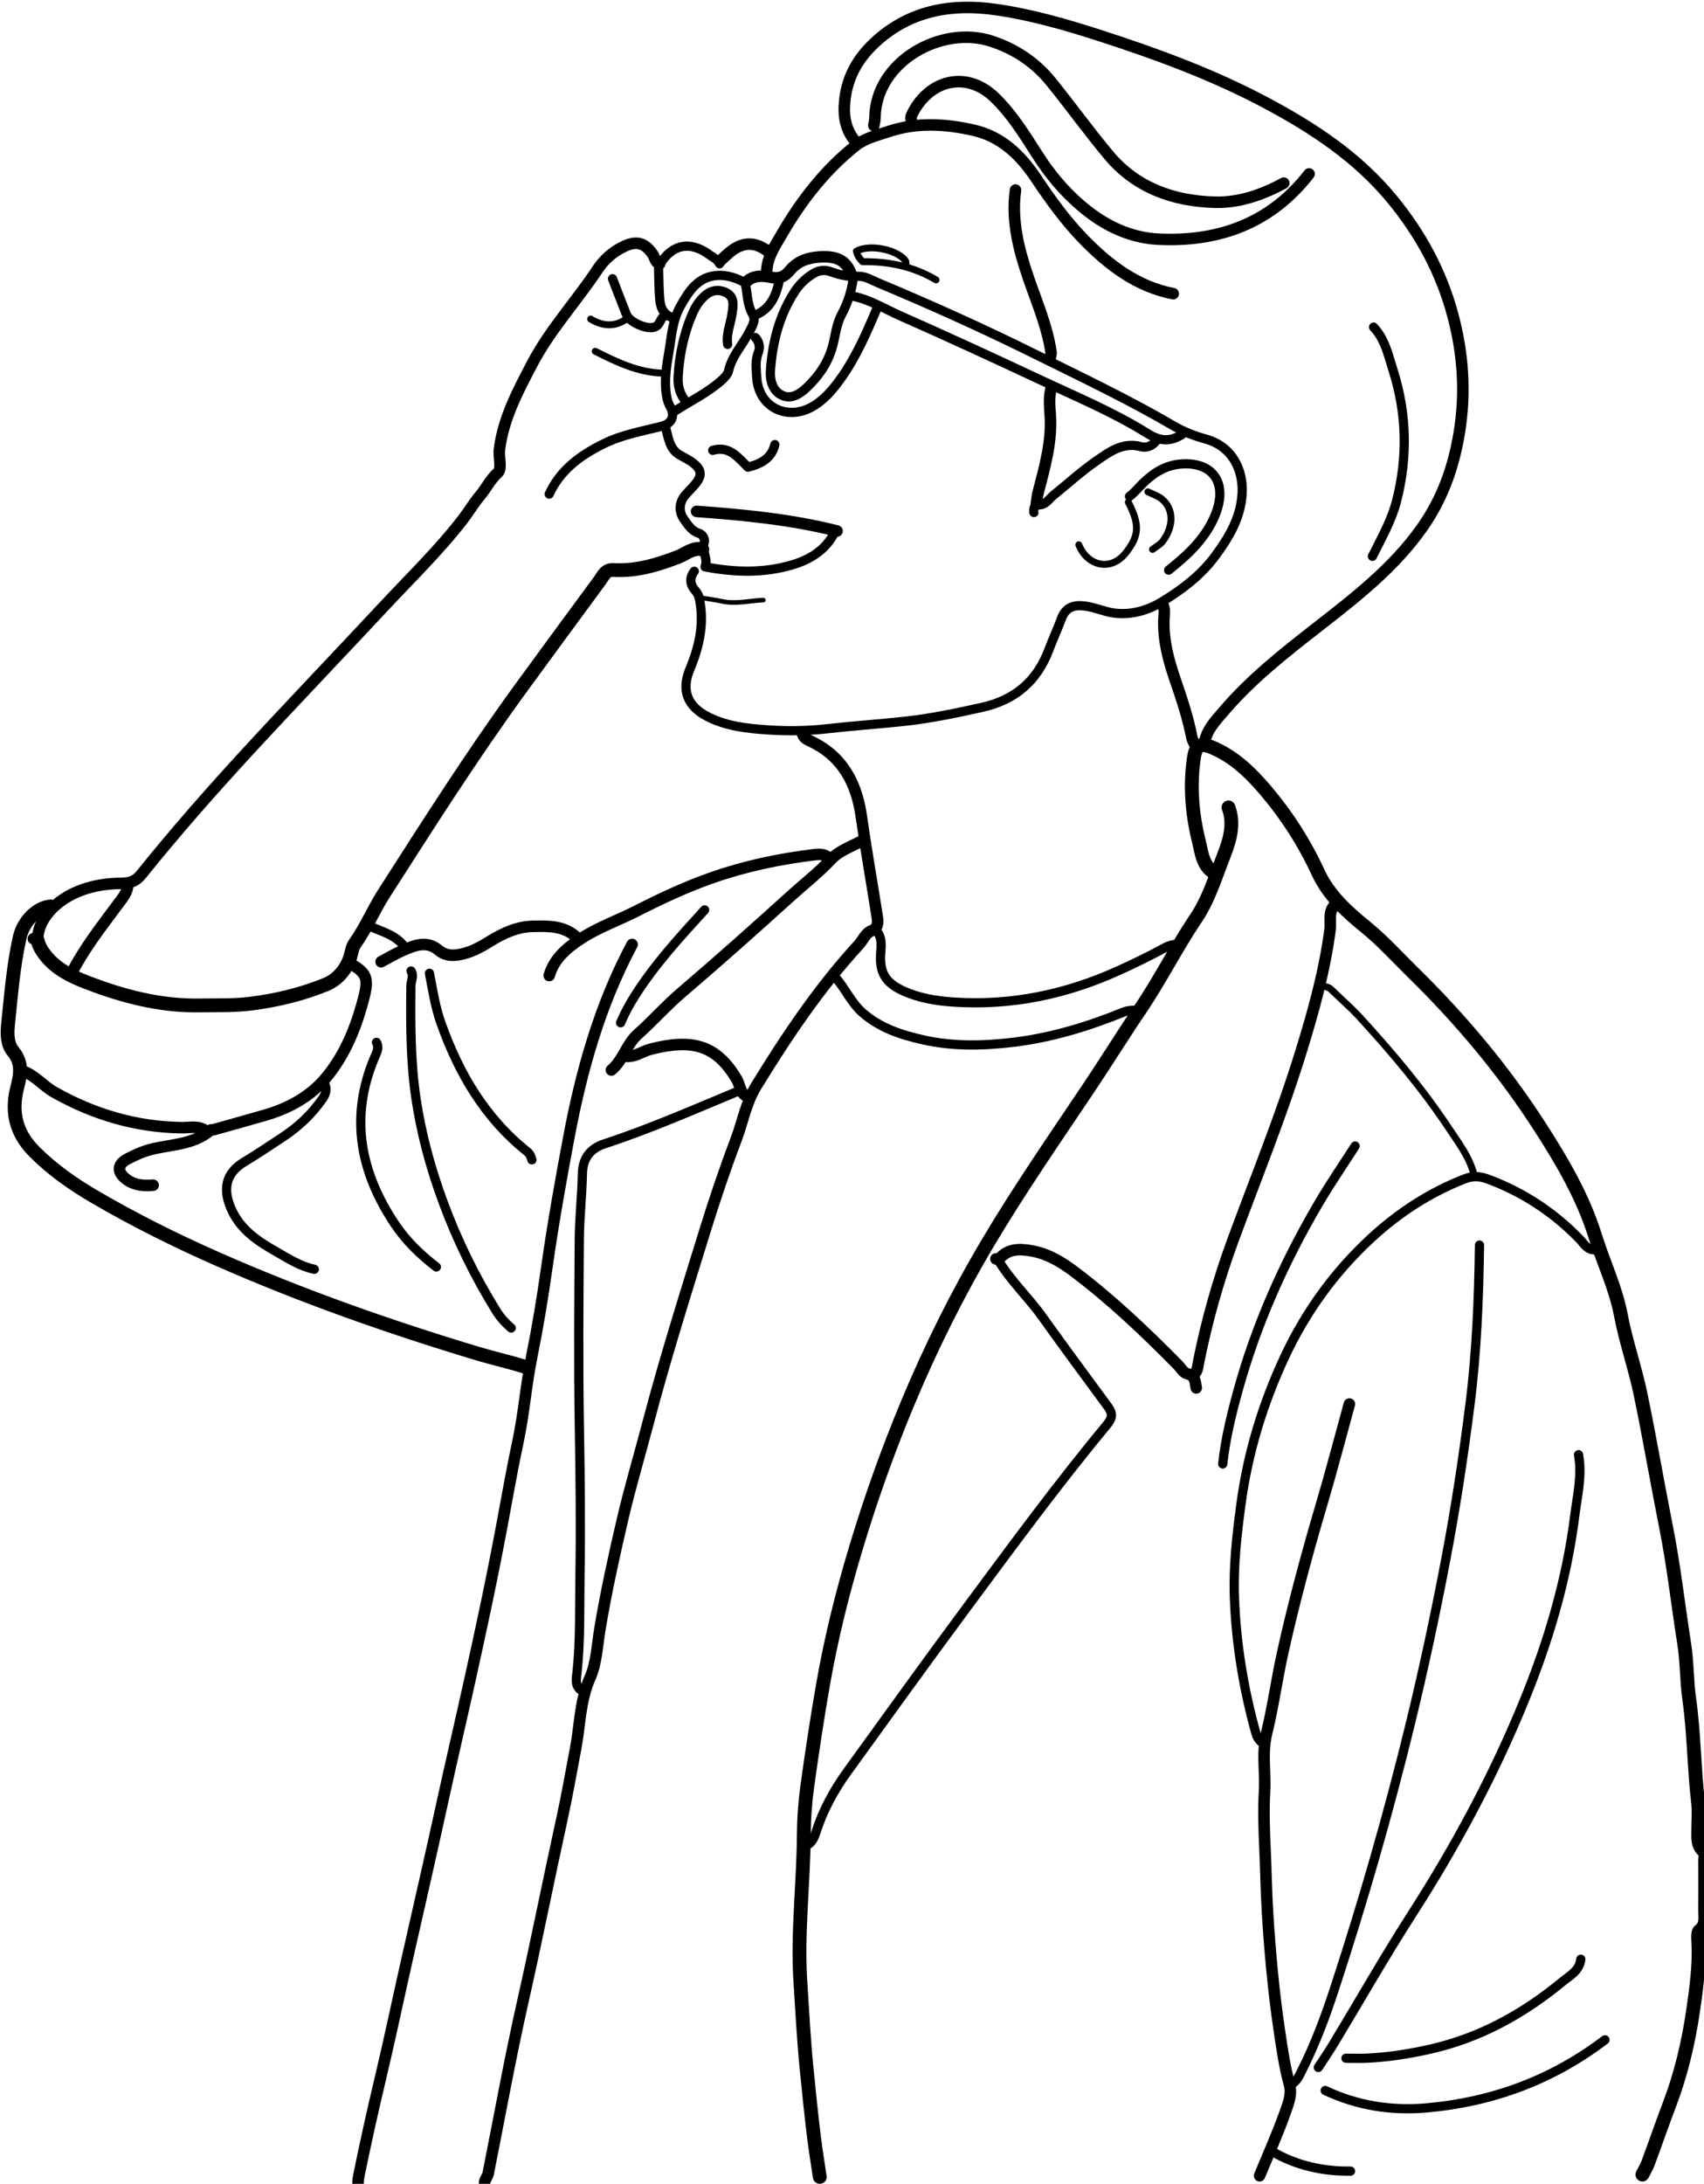 <svg version="1.1" id="Layer_1" xmlns="http://www.w3.org/2000/svg" xmlns:xlink="http://www.w3.org/1999/xlink" x="0px" y="0px"
	 width="100%" viewBox="0 0 740 948" enable-background="new 0 0 740 948" xml:space="preserve">
<path fill="none" opacity="1" stroke="currentColor" stroke-linecap="round" stroke-linejoin="round" stroke-width="5"
	d="
M523,323 
	C523.766,316.955 527.946,312.804 531.573,308.562 
	C543.398,294.731 557.618,283.554 571.922,272.4 
	C588.51,259.466 605.224,246.603 617.579,229.056 
	C626.349,216.602 631.208,203.019 633.693,188.032 
	C636.572,170.672 635.442,153.802 630.974,137.007 
	C625.969,118.194 616.928,101.496 604.542,86.466 
	C589.443,68.145 570.15,55.467 549.501,44.499 
	C526.665,32.37 502.505,23.482 477.983,15.552 
	C463.085,10.735 447.974,6.364 432.479,4.15 
	C413.684,1.464 395.9,4.296 380.991,17.49 
	C373.118,24.459 368.032,32.724 366.875,43.487 
	C366.116,50.558 367.147,56.695 372,62 
"/>
<path fill="none" opacity="1" stroke="currentColor" stroke-linecap="round" stroke-linejoin="round" stroke-width="5"
	d="
M348.5,318.5 
	C348.903,320.097 350.116,320.872 351.498,321.503 
	C365.646,327.967 371.971,339.652 374.062,354.491 
	C376.111,369.031 378.695,383.496 380.972,398.004 
	C381.347,400.393 381.44,402.819 378.509,404.021 
	C375.78,405.139 374.862,408.025 373.025,410.023 
	C355.786,428.774 341.691,449.794 328.407,471.443 
	C323.923,478.751 322.562,487.029 319.623,494.797 
	C314.674,507.877 310.189,521.154 306.065,534.52 
	C297.512,562.237 288.753,589.889 281.373,617.967 
	C277.69,631.981 273.534,645.875 270.251,660 
	C266.59,675.749 263.106,691.532 260.471,707.495 
	C259.311,714.524 259.035,722.032 256.223,728.377 
	C251.822,738.308 251.927,748.782 249.991,758.998 
	C248.031,769.339 246.215,779.714 243.958,789.991 
	C238.214,816.141 233.028,842.407 227.132,868.53 
	C221.52,893.392 216.99,918.498 212.022,943.504 
	C211.678,945.235 210.01,946.536 210.5,948.5 
"/>
<path fill="none" opacity="1" stroke="currentColor" stroke-linecap="round" stroke-linejoin="round" stroke-width="6"
	d="
M527.5,379 
	C522.248,376.013 521.877,370.245 520.684,365.454 
	C517.713,353.522 516.642,341.312 518.484,328.998 
	C519.312,323.471 521.258,322.291 526.496,324.509 
	C535.908,328.492 543.014,335.339 549.516,342.986 
	C558.735,353.827 566.412,365.74 572.335,378.576 
	C577.021,388.731 584.842,395.714 593.065,402.42 
	C600.609,408.57 607.073,415.761 613.974,422.527 
	C634.719,442.866 653.262,465.045 668.982,489.512 
	C678.53,504.374 687.496,519.707 692.742,536.58 
	C696.318,548.083 701.64,558.973 703.911,570.97 
	C706.083,582.444 710.015,593.577 712.403,605.02 
	C716.423,624.28 719.695,643.694 723.542,662.992 
	C726.878,679.727 728.733,696.683 731.4,713.516 
	C732.652,721.423 732.458,729.553 733.581,737.489 
	C735.694,752.434 735.676,767.541 737.43,782.508 
	C737.893,786.454 737.486,790.5 737.504,794.5 
	C737.519,797.721 737.019,801.028 739.961,803.546 
	C741.084,804.507 740.474,806.162 740.481,807.5 
	C740.52,814.833 740.545,822.167 740.478,829.5 
	C740.451,832.533 741.292,835.708 738.114,838.148 
	C737.204,838.847 737.449,841.345 737.536,842.998 
	C738.057,852.921 736.726,862.762 735.321,872.474 
	C733.301,886.442 730.076,900.229 725.024,913.509 
	C721.81,921.96 718.866,930.512 715.723,938.99 
	C715.078,940.727 714.083,942.333 713.25,944 
"/>
<path fill="none" opacity="1" stroke="currentColor" stroke-linecap="round" stroke-linejoin="round" stroke-width="4"
	d="
M642.5,540.5 
	C642.203,563.56 641.28,586.61 638.392,609.486 
	C635.581,631.746 632.232,653.944 628.042,676.008 
	C623.459,700.138 618.352,724.143 612.533,748.008 
	C603.039,786.944 591.962,825.419 579.48,863.494 
	C575.561,875.45 571.175,887.236 565.504,898.502 
	C564.25,900.993 563.224,903.646 560.5,905 
"/>
<path fill="none" opacity="1" stroke="currentColor" stroke-linecap="round" stroke-linejoin="round" stroke-width="6"
	d="
M533.5,350.5 
	C536.647,359.018 533.199,366.894 530.31,374.427 
	C527.172,382.607 524.43,391.11 519.468,398.479 
	C510.758,411.412 503.812,425.376 495.019,438.352 
	C487.343,449.681 480.047,461.492 472.378,472.918 
	C457.612,494.918 442.548,516.714 429.013,539.508 
	C415.758,561.833 404.239,585.03 394.227,608.99 
	C385.482,629.918 377.904,651.23 371.408,672.973 
	C365.747,691.921 360.981,711.057 357.559,730.51 
	C354.93,745.458 352.658,760.476 350.578,775.511 
	C349.619,782.447 349.114,789.498 349.072,796.5 
	C348.943,817.846 346.187,839.146 347.595,860.494 
	C348.42,873 349.03,885.524 350.288,898.021 
	C351.295,908.02 352.275,918.024 353.522,927.997 
	C354.233,933.679 355.167,939.333 356,945 
"/>
<path fill="none" opacity="1" stroke="currentColor" stroke-linecap="round" stroke-linejoin="round" stroke-width="5"
	d="
M274.5,410 
	C260.431,436.395 252.466,464.782 246.983,493.997 
	C243.46,512.772 240.107,531.567 237.434,550.491 
	C235.614,563.373 233.486,576.231 230.908,588.982 
	C228.427,601.254 227.521,613.767 224.911,625.981 
	C222.424,637.623 220.36,649.352 218.191,661.035 
	C213.963,683.806 209.128,706.423 204.115,729.025 
	C200.191,746.712 196.06,764.353 192.191,782.042 
	C187.232,804.719 182.045,827.345 176.913,849.98 
	C172.979,867.327 169.37,884.746 165.237,902.056 
	C161.917,915.959 158.81,929.959 155.934,943.987 
	C155.62,945.516 155.407,946.971 155.5,948.5 
"/>
<path fill="none" opacity="1" stroke="currentColor" stroke-linecap="round" stroke-linejoin="round" stroke-width="5"
	d="
M286.5,114.5 
	C284.443,113.96 284.445,111.866 283.52,110.487 
	C280.093,105.38 276.49,104.387 270.993,106.985 
	C266.201,109.249 262.416,112.552 259.477,116.985 
	C250.281,130.861 238.8,143.176 231.045,158.024 
	C224.911,169.769 218.624,181.479 216.902,194.987 
	C216.45,198.526 218.115,203.452 216.208,205.178 
	C212.952,208.125 211.221,211.879 208.558,215.048 
	C205.799,218.331 203.61,222.085 200.981,225.485 
	C190.484,239.056 178.148,250.97 166.482,263.483 
	C147.024,284.355 127.263,304.941 107.92,325.926 
	C91.889,343.319 76.293,361.05 61.468,379.474 
	C59.246,382.235 57.032,383.453 52.503,383.481 
	C42.474,383.543 32.057,386.127 24.286,392.832 
	C20.968,395.695 17.335,400.25 16.564,405.509 
	C16.348,406.987 16.065,407.731 14.5,407.5 
"/>
<path fill="none" opacity="1" stroke="currentColor" stroke-linecap="round" stroke-linejoin="round" stroke-width="4"
	d="
M321,473.5 
	C301.642,481.528 282.46,489.992 262.514,496.543 
	C256.44,498.539 253.05,502.653 252.92,509.498 
	C252.739,519.005 251.636,528.497 251.569,538 
	C251.374,565.499 251.141,593.006 251.616,620.498 
	C251.984,641.835 252.202,663.173 251.864,684.498 
	C251.644,698.327 252.072,712.199 250.582,726.009 
	C250.316,728.484 249.561,731.388 252,733.5 
"/>
<path fill="none" opacity="1" stroke="currentColor" stroke-linecap="round" stroke-linejoin="round" stroke-width="5"
	d="
M586,609.5 
	C582,624 578.217,638.564 573.949,652.985 
	C567.634,674.32 561.84,695.784 557.022,717.505 
	C554.452,729.092 552.87,740.953 550.056,752.391 
	C547.927,761.043 549.646,769.177 549.167,777.51 
	C548.691,785.797 548.965,794.159 549.348,802.507 
	C549.776,811.83 549.886,821.173 550.468,830.502 
	C551.521,847.4 553.044,864.247 555.519,880.997 
	C556.709,889.051 557.852,897.121 559.999,905 
	C561.101,909.041 559.562,912.934 558.331,916.44 
	C554.991,925.947 550.833,935.167 547,944.5 
"/>
<path fill="none" opacity="1" stroke="currentColor" stroke-linecap="round" stroke-linejoin="round" stroke-width="4"
	d="
M685.5,631.5 
	C687.157,640.455 684.971,649.241 683.871,657.984 
	C680.39,685.658 672.542,712.203 662.025,738.01 
	C648.734,770.625 632.126,801.44 613.1,831.064 
	C601.228,849.551 590.351,868.677 578.984,887.49 
	C576.929,890.891 574.667,894.167 572.5,897.5 
"/>
<path fill="none" opacity="1" stroke="currentColor" stroke-linecap="round" stroke-linejoin="round" stroke-width="4"
	d="
M693,542.5 
	C689.419,542.941 687.957,539.94 686.041,537.961 
	C674.791,526.336 661.643,517.673 646.506,511.985 
	C642.968,510.656 639.929,510.231 635.924,511.806 
	C620.724,517.787 607.426,526.442 595.472,537.47 
	C579.365,552.329 566.788,569.839 557.647,589.568 
	C548.319,609.7 541.875,630.835 538.907,652.987 
	C537.124,666.292 535.606,679.586 536.052,692.998 
	C536.725,713.204 540.008,733.034 545.427,752.52 
	C545.838,753.995 546.537,755.003 547.5,756 
"/>
<path fill="none" opacity="1" stroke="currentColor" stroke-linecap="round" stroke-linejoin="round" stroke-width="6"
	d="
M22,393.5 
	C16.22,393.89 10.131,399.801 8.533,407.007 
	C5.795,419.354 4.802,431.952 3.509,444.501 
	C3.08,448.668 3.083,453.279 5.662,456.364 
	C10.077,461.647 8.752,467.105 7.4,472.475 
	C4.69,483.239 7.227,492.24 14.988,500.012 
	C22.729,507.764 31.599,513.993 41.008,519.486 
	C58.288,529.575 76.149,538.489 94.472,546.563 
	C131.236,562.763 169.02,576.053 207.464,587.62 
	C214.448,589.722 221.572,591.25 228.5,593.5 
"/>
<path fill="none" opacity="1" stroke="currentColor" stroke-linecap="round" stroke-linejoin="round" stroke-width="5"
	d="
M557.5,79.5 
	C548.143,84.601 538.035,88.085 527.506,87.791 
	C509.668,87.293 493.458,81.607 481.571,67.44 
	C472.875,57.078 464.981,46.047 456.453,35.538 
	C449.627,27.125 441.05,21.338 430.541,17.876 
	C408.819,10.722 380.289,26.733 379.981,51 
	C379.966,52.168 379.667,53.333 379.5,54.5 
"/>
<path fill="none" opacity="1" stroke="currentColor" stroke-linecap="round" stroke-linejoin="round" stroke-width="6"
	d="
M305,238.5 
	C300.934,237.518 297.87,240.469 294.59,241.732 
	C285.466,245.247 276.34,248.01 266.504,247.439 
	C262.918,247.231 262.044,249.908 260.504,252.003 
	C248.996,267.664 237.447,283.295 226.011,299.008 
	C204.997,327.883 185.854,358.017 166.609,388.07 
	C162.155,395.026 158.995,402.791 154.118,409.584 
	C152.814,411.4 152.602,414.243 151.785,416.419 
	C149.957,421.284 146.35,425.411 141.46,427.402 
	C131.064,431.634 120.241,434.246 109.022,435.675 
	C101.474,436.637 94.002,436.336 86.499,436.461 
	C69.455,436.746 53.253,432.463 37.545,426.385 
	C31.035,423.866 24.599,420.772 19.956,415.036 
	C18.219,412.889 16.84,410.687 16.25,408 
"/>
<path fill="none" opacity="1" stroke="currentColor" stroke-linecap="round" stroke-linejoin="round" stroke-width="5"
	d="
M568.5,75.5 
	C551.866,96.95 529.277,105.097 503.008,103.83 
	C492.486,103.322 482.608,99.25 474.044,92.941 
	C464.498,85.908 456.826,77.102 450.416,67.053 
	C444.916,58.431 439.544,49.719 432.078,42.421 
	C419.685,30.308 403.119,34.667 395.906,49.955 
	C395.082,51.701 396.325,52.833 396,54.25 
"/>
<path fill="none" opacity="1" stroke="currentColor" stroke-linecap="round" stroke-linejoin="round" stroke-width="4"
	d="
M433.5,547 
	C438.819,555.954 446.515,563.054 452.536,571.474 
	C461.9,584.571 471.469,597.523 481.024,610.482 
	C483.193,613.425 483.31,615.377 480.628,618.606 
	C459.429,644.134 439.812,670.898 420.047,697.535 
	C402.488,721.201 385.294,745.138 368.022,769.016 
	C362.252,776.994 357.534,785.568 354.486,794.996 
	C353.727,797.347 352.868,799.69 350.5,801 
"/>
<path fill="none" opacity="1" stroke="currentColor" stroke-linecap="round" stroke-linejoin="round" stroke-width="4"
	d="
M370.5,121 
	C369.796,126.477 368.109,131.643 365.493,136.496 
	C363.213,140.724 362.819,145.514 361.626,150.033 
	C359.715,157.269 355.823,162.964 350.543,168.045 
	C347.505,170.969 343.91,173.314 340.078,171.801 
	C335.464,169.979 334.252,165.056 334.596,160.507 
	C335.496,148.593 338.318,137.228 344.898,126.935 
	C347.069,123.54 349.607,121.032 352.95,118.921 
	C355.643,117.221 358.217,117.001 360.991,118.025 
	C364.72,119.402 368.547,120.187 372.498,119.961 
	C375.698,119.777 378.305,121.505 380.952,122.614 
	C403.932,132.245 426.664,142.444 448.995,153.51 
	C469.3,163.571 489.806,173.285 509.375,184.715 
	C513.973,187.4 518.494,189.187 523.484,190.558 
	C535.72,193.918 539.885,204.673 539.431,213.997 
	C538.916,224.568 533.777,233.234 527.585,241.563 
	C521.411,249.869 513.202,255.978 504.781,261.143 
	C497.876,265.378 489.229,267.793 480.509,265.467 
	C476.866,264.495 473.37,263.1 469.502,262.948 
	C465.217,262.779 462.478,264.43 460.968,268.488 
	C459.274,273.04 457.227,277.46 455.52,282.008 
	C450.398,295.656 440.784,303.891 426.513,307.057 
	C415.416,309.518 404.348,311.87 393.011,313.103 
	C381.855,314.317 370.648,315.059 359.537,316.322 
	C350.775,317.318 342.141,317.444 333.51,316.855 
	C324.628,316.249 315.782,315.388 307.418,311.163 
	C298.254,306.534 295.864,299.415 299.578,290.532 
	C303.432,281.314 305.632,272.032 304.099,261.985 
	C303.778,259.883 303.464,258.094 302.022,256.481 
	C299.665,253.843 299.227,250.977 301.5,248 
"/>
<path fill="none" opacity="1" stroke="currentColor" stroke-linecap="round" stroke-linejoin="round" stroke-width="5"
	d="
M580,392.5 
	C576.563,395.575 578.095,399.845 577.616,403.515 
	C575.247,421.633 570.357,439.115 564.997,456.499 
	C556.475,484.14 545.556,510.913 535.57,538.026 
	C529.159,555.431 524.086,573.268 520.459,591.492 
	C520.069,593.449 520.069,595.728 518,597 
"/>
<path fill="none" opacity="1" stroke="currentColor" stroke-linecap="round" stroke-linejoin="round" stroke-width="4"
	d="
M178.5,421.5 
	C179.845,423.667 178.464,425.837 178.443,427.999 
	C178.283,444.206 178.231,460.434 180.594,476.486 
	C182.886,492.053 187.004,507.222 192.484,522.006 
	C198.579,538.45 206.238,554.11 215.472,569.017 
	C217.256,571.897 219.46,574.323 222,576.5 
"/>
<path fill="none" opacity="1" stroke="currentColor" stroke-linecap="round" stroke-linejoin="round" stroke-width="4"
	d="
M380.5,404 
	C383.238,406.919 382.668,410.576 382.443,413.996 
	C381.906,422.135 384.533,426.584 391.987,430.028 
	C398.994,433.265 406.407,434.485 414,434.997 
	C439,436.683 462.764,431.74 485.486,421.469 
	C492.411,418.338 499.271,415.023 505.929,411.371 
	C507.672,410.415 509.187,410.013 511,410 
"/>
<path fill="none" opacity="1" stroke="currentColor" stroke-linecap="round" stroke-linejoin="round" stroke-width="4"
	d="
M588.5,497.5 
	C583.167,505.833 577.551,514.001 572.553,522.531 
	C557.498,548.22 545.435,575.241 537.534,604.009 
	C534.692,614.356 532.143,624.789 531,635.5 
"/>
<path fill="none" opacity="1" stroke="currentColor" stroke-linecap="round" stroke-linejoin="round" stroke-width="4"
	d="
M363,424.5 
	C367.136,429.268 369.649,435.245 374.478,439.525 
	C382.103,446.284 391.427,449.278 401.016,451.43 
	C414.061,454.358 427.339,454.021 440.489,452.409 
	C456.901,450.398 472.653,445.553 487.94,439.352 
	C489.929,438.545 491.629,438.629 493.5,438.5 
"/>
<path fill="none" opacity="1" stroke="currentColor" stroke-linecap="round" stroke-linejoin="round" stroke-width="4"
	d="
M697,885.5 
	C674.211,902.844 648.452,912.408 620.001,915.015 
	C604.485,916.437 589.634,914.15 575.5,907.5 
"/>
<path fill="none" opacity="1" stroke="currentColor" stroke-linecap="round" stroke-linejoin="round" stroke-width="5"
	d="
M333,119.5 
	C332.517,112.543 336.374,107.064 339.579,101.546 
	C348.057,86.952 358.371,73.691 371.638,63.174 
	C375.579,60.049 381.067,58.699 386.02,57.059 
	C398.243,53.012 410.689,53.727 422.983,56.572 
	C435.071,59.37 443.33,67.476 450.013,77.491 
	C456.225,86.799 462.804,95.918 470.6,103.902 
	C481.457,115.02 493.637,124.418 509.5,127.5 
"/>
<path fill="none" opacity="1" stroke="currentColor" stroke-linecap="round" stroke-linejoin="round" stroke-width="5"
	d="
M360,372.5 
	C358.14,370.671 355.749,370.766 353.505,371.04 
	C338.346,372.891 323.43,376.035 309.033,381.093 
	C297.841,385.025 287.073,390.065 276.479,395.458 
	C268.377,399.582 259.663,402.592 252.073,407.61 
	C246.168,411.514 240.615,416.154 238.5,423.5 
"/>
<path fill="none" opacity="1" stroke="currentColor" stroke-linecap="round" stroke-linejoin="round" stroke-width="4"
	d="
M686.5,850.5 
	C685.963,855.537 681.549,857.755 678.386,860.362 
	C661.338,874.409 642.428,884.815 620.54,889.68 
	C611.558,891.677 602.628,893.06 593.499,893.478 
	C590.505,893.615 587.5,893.5 584.5,893.5 
"/>
<path fill="none" opacity="1" stroke="currentColor" stroke-linecap="round" stroke-linejoin="round" stroke-width="4"
	d="
M141,470.5 
	C142.094,472.886 141.491,474.927 140.029,477.02 
	C135.412,483.627 129.684,489.06 122.992,493.488 
	C117.364,497.213 111.758,500.985 105.978,504.463 
	C98.299,509.084 96.114,516.147 100.977,526.011 
	C105.08,534.332 112.442,539.09 120.048,543.416 
	C125.281,546.392 130.43,549.754 136.5,551 
"/>
<path fill="none" opacity="1" stroke="currentColor" stroke-linecap="round" stroke-linejoin="round" stroke-width="4"
	d="
M596.5,142 
	C601.443,147.197 602.855,154.081 604.914,160.527 
	C610.915,179.312 611.415,198.366 606.487,217.497 
	C604.283,226.05 599.878,233.665 596,241.5 
"/>
<path fill="none" opacity="1" stroke="currentColor" stroke-linecap="round" stroke-linejoin="round" stroke-width="5"
	d="
M374.5,365 
	C369.825,367.332 364.24,369.495 361.117,372.842 
	C355.61,378.744 349.335,383.606 343.444,388.938 
	C327.775,403.12 311.999,417.194 295.921,430.907 
	C289.245,436.601 283.493,443.176 276.967,448.963 
	C272.008,453.359 270.607,460.278 265.5,464.5 
"/>
<path fill="none" opacity="1" stroke="currentColor" stroke-linecap="round" stroke-linejoin="round" stroke-width="4"
	d="
M381,133.5 
	C376.418,144.221 371.86,154.957 364.995,164.496 
	C361.429,169.452 357.501,174.108 351.985,176.972 
	C341.547,182.39 329.286,176.86 328.589,163.495 
	C328.408,160.033 327.885,156.496 329.351,152.939 
	C330.145,151.011 329.812,148.364 328,146.5 
"/>
<path fill="none" opacity="1" stroke="currentColor" stroke-linecap="round" stroke-linejoin="round" stroke-width="5"
	d="
M519.5,602.5 
	C518.98,599.958 519.265,597.17 515.537,596.336 
	C513.983,595.989 512.825,593.842 511.501,592.499 
	C497.31,578.1 482.67,564.2 466.499,552.001 
	C460.922,547.793 455.019,544.244 448,543.003 
	C442.818,542.087 437.823,541.916 433.962,546.468 
	C433.753,546.715 433,546.5 432.5,546.5 
"/>
<path fill="none" opacity="1" stroke="currentColor" stroke-linecap="round" stroke-linejoin="round" stroke-width="3"
	d="
M640,509.5 
	C638.049,502.166 633.449,496.19 629.395,490.07 
	C617.907,472.73 604.504,456.853 590.459,441.538 
	C586.563,437.29 582.129,433.538 578.023,429.476 
	C576.845,428.31 575.374,428.391 574,428 
"/>
<path fill="none" opacity="1" stroke="currentColor" stroke-linecap="round" stroke-linejoin="round" stroke-width="4"
	d="
M186.5,422.5 
	C187.892,429.731 188.979,437.007 191.462,444.014 
	C199.214,465.892 210.571,485.307 229.011,499.986 
	C230.186,500.921 230.589,502.187 231,503.5 
"/>
<path fill="none" opacity="1" stroke="currentColor" stroke-linecap="round" stroke-linejoin="round" stroke-width="4"
	d="
M507.5,247.5 
	C516.019,240.743 523.932,233.395 527.953,222.982 
	C533.26,209.236 526.306,200.44 512.994,201.42 
	C505.975,201.936 500.728,205.425 496.067,210.068 
	C494.231,211.897 492.59,213.923 490.5,215.5 
"/>
<path fill="none" opacity="1" stroke="currentColor" stroke-linecap="round" stroke-linejoin="round" stroke-width="5"
	d="
M10,465 
	C15.273,466.84 18.715,471.373 23.463,474.065 
	C40.72,483.852 59.111,489.267 78.999,489.539 
	C82.528,489.588 86.283,488.516 89.5,491 
"/>
<path fill="none" opacity="1" stroke="currentColor" stroke-linecap="round" stroke-linejoin="round" stroke-width="4"
	d="
M370,128.5 
	C377.565,129.937 384.067,134.048 390.958,137.095 
	C411.077,145.994 431.065,155.195 450.98,164.544 
	C466.97,172.049 483.376,178.842 498.369,188.21 
	C504.023,191.743 508.386,191.763 513.5,188.5 
"/>
<path fill="none" opacity="1" stroke="currentColor" stroke-linecap="round" stroke-linejoin="round" stroke-width="5"
	d="
M441,82.5 
	C439.189,95.694 442.354,108.205 446.557,120.481 
	C450.233,131.218 454.796,141.668 456.463,153.005 
	C456.579,153.797 456.167,154.667 456,155.5 
"/>
<path fill="none" opacity="1" stroke="currentColor" stroke-linecap="round" stroke-linejoin="round" stroke-width="4"
	d="
M362.5,231 
	C358.557,238.966 351.448,243.103 343.466,245.38 
	C331.469,248.802 319.204,248.558 306.193,246.071 
	C307.687,242.403 304.506,239.283 305.837,235.444 
	C306.197,234.407 305.539,232.11 303.503,231.491 
	C300.384,230.545 298.77,227.862 297.045,225.468 
	C294.631,222.119 294.912,218.105 297.514,215.011 
	C299.107,213.116 300.986,211.448 302.466,209.475 
	C305.014,206.075 304.492,203.716 301.009,200.988 
	C299.16,199.539 297.027,198.615 295.04,197.433 
	C290.608,194.799 290.294,189.853 289,185.5 
"/>
<path fill="none" opacity="1" stroke="currentColor" stroke-linecap="round" stroke-linejoin="round" stroke-width="4"
	d="
M163.5,452.5 
	C164.842,455.073 163.397,457.285 162.479,459.491 
	C151.77,485.223 156.507,509.034 171.537,531.475 
	C176.376,538.701 182.598,544.711 189.5,550 
"/>
<path fill="none" opacity="1" stroke="currentColor" stroke-linecap="round" stroke-linejoin="round" stroke-width="5"
	d="
M505,262.5 
	C506,264.603 505.535,266.847 505.455,268.998 
	C505.112,278.235 507.534,286.903 510.483,295.506 
	C513.24,303.547 515.95,311.604 517.552,319.99 
	C517.852,321.56 518.833,323 519.5,324.5 
"/>
<path fill="none" opacity="1" stroke="currentColor" stroke-linecap="round" stroke-linejoin="round" stroke-width="5"
	d="
M363.5,230.5 
	C343.476,225.449 323.019,223.501 302.5,222 
"/>
<path fill="none" opacity="1" stroke="currentColor" stroke-linecap="round" stroke-linejoin="round" stroke-width="5"
	d="
M152.5,418.5 
	C160.024,422.901 160.306,425.155 157.083,436.524 
	C153.716,448.402 148.747,459.652 140.756,468.786 
	C134.263,476.207 125.246,481.14 115.496,483.987 
	C107.849,486.22 100.168,488.336 92.497,490.489 
	C92.188,490.576 91.708,490.356 91.518,490.521 
	C83.461,497.531 72.867,496.603 63.514,499.546 
	C60.754,500.414 58.102,501.706 55.514,503.028 
	C50.818,505.426 50.707,508.86 54.987,512.018 
	C58.486,514.601 62.415,514.824 66.5,514.5 
"/>
<path fill="none" opacity="1" stroke="currentColor" stroke-linecap="round" stroke-linejoin="round" stroke-width="5"
	d="
M250.5,407 
	C245.098,401.796 238.153,402.003 231.502,402.118 
	C224.795,402.235 218.694,404.986 212.999,408.499 
	C209.363,410.741 205.639,412.878 201.488,413.954 
	C197.706,414.934 193.852,415.323 190.499,412.501 
	C185.335,408.154 180.109,410.357 175.021,412.548 
	C171.744,413.959 168.667,415.833 165.5,417.5 
"/>
<path fill="none" opacity="1" stroke="currentColor" stroke-linecap="round" stroke-linejoin="round" stroke-width="5"
	d="
M324.5,476 
	C321.251,474.549 321.438,471.039 319.949,468.531 
	C311.252,453.882 300.997,450.704 282.494,455.475 
	C278.811,456.425 275.607,459.113 271.5,458.5 
"/>
<path fill="none" opacity="1" stroke="currentColor" stroke-linecap="round" stroke-linejoin="round" stroke-width="4"
	d="
M293,178.5 
	C299.671,174.173 306.913,170.706 312.964,165.459 
	C314.373,164.238 315.996,162.653 316.383,160.973 
	C317.889,154.429 322.531,149.681 325.443,143.971 
	C326.596,141.709 328.381,139.063 326.912,136.551 
	C324.329,132.134 324.657,127.169 323.549,122.697 
	C319.706,120.677 315.697,119.288 311.505,119.57 
	C303.038,120.14 299.146,126.387 295.448,132.971 
	C291.923,139.248 291.643,146.191 290.453,152.992 
	C289.377,159.145 288.432,165.225 289.403,171.515 
	C289.685,173.339 290.152,174.965 291.02,176.489 
	C293.256,180.418 291.865,183.876 287.5,184.999 
	C279.067,187.169 270.43,188.614 262.492,192.484 
	C252.298,197.454 243.419,203.805 238.5,214.5 
"/>
<path fill="none" opacity="1" stroke="currentColor" stroke-linecap="round" stroke-linejoin="round" stroke-width="4"
	d="
M316,149.5 
	C315.293,144.955 317.222,140.812 317.852,136.478 
	C318.317,133.278 319.309,129.115 315.452,127.092 
	C311.929,125.244 308.443,126.026 305.468,128.968 
	C303.53,130.885 302.09,133.051 301.001,135.5 
	C297.038,144.416 295.058,153.79 294.492,163.5 
	C294.252,167.631 295.297,171.322 298,174.5 
"/>
<path fill="none" opacity="1" stroke="currentColor" stroke-linecap="round" stroke-linejoin="round" stroke-width="5"
	d="
M456.5,168.5 
	C455.462,172.295 455.808,176.201 456.08,179.994 
	C456.924,191.745 453.676,202.836 450.807,213.95 
	C450.361,215.675 450.3,217.327 450,219 
"/>
<path fill="none" opacity="1" stroke="currentColor" stroke-linecap="round" stroke-linejoin="round" stroke-width="4"
	d="
M306,395 
	C295.281,406.751 284.533,418.457 275.925,431.952 
	C273.451,435.832 271.291,439.797 269.5,444 
"/>
<path fill="none" opacity="1" stroke="currentColor" stroke-linecap="round" stroke-linejoin="round" stroke-width="3"
	d="
M490,218 
	C494.973,227.722 494.831,232.429 488.945,239.957 
	C482.455,248.256 472.196,245.73 468.5,236.5 
"/>
<path fill="none" opacity="1" stroke="currentColor" stroke-linecap="round" stroke-linejoin="round" stroke-width="4"
	d="
M502,191.5 
	C500.328,193.621 497.869,194.545 495.525,193.909 
	C487.61,191.76 481.772,196.177 476.079,200.115 
	C469.57,204.619 463.679,210.015 457.493,214.992 
	C455.381,216.691 454.046,219.497 450.485,219.152 
	C449.42,219.049 448.65,220.969 449,222.5 
"/>
<path fill="none" opacity="1" stroke="currentColor" stroke-linecap="round" stroke-linejoin="round" stroke-width="5"
	d="
M55.5,384.5 
	C55.222,386.586 54.374,388.29 53.072,390.053 
	C46.315,399.201 39.209,408.116 33.503,418.002 
	C32.646,419.488 31.833,421 31,422.5 
"/>
<path fill="none" opacity="1" stroke="currentColor" stroke-linecap="round" stroke-linejoin="round" stroke-width="4"
	d="
M552.5,934 
	C563.018,940.095 574.424,942.638 586.5,942.5 
"/>
<path fill="none" opacity="1" stroke="currentColor" stroke-linecap="round" stroke-linejoin="round" stroke-width="4"
	d="
M336.5,193 
	C335.029,199.026 330.493,201.343 324.812,202.807 
	C320.524,198.637 316.699,193.332 309.5,195.5 
"/>
<path fill="none" opacity="1" stroke="currentColor" stroke-linecap="round" stroke-linejoin="round" stroke-width="3"
	d="
M288,162 
	C277.232,161.735 267.837,157.209 258.5,152.5 
"/>
<path fill="none" opacity="1" stroke="currentColor" stroke-linecap="round" stroke-linejoin="round" stroke-width="3"
	d="
M498.5,213.5 
	C500.5,214.5 502.745,215.193 504.454,216.557 
	C509.753,220.787 509.85,228.41 504.941,234.956 
	C503.841,236.423 502,237.333 500.5,238.5 
"/>
<path fill="none" opacity="1" stroke="currentColor" stroke-linecap="round" stroke-linejoin="round" stroke-width="3"
	d="
M393.5,115 
	C393.399,114.317 393.605,113.678 393.035,112.972 
	C389.171,108.185 377.486,105.927 371.91,109.05 
	C372.292,111.091 373.584,112.583 374.592,113.6 
	C386.225,113.456 396.776,115.74 406.5,121.5 
"/>
<path fill="none" opacity="1" stroke="currentColor" stroke-linecap="round" stroke-linejoin="round" stroke-width="2"
	d="
M331.5,260.5 
	C325.502,260.744 319.559,262.374 313.494,261.027 
	C310.529,260.369 307.5,260 304.5,259.5 
"/>
<path fill="none" opacity="1" stroke="currentColor" stroke-linecap="round" stroke-linejoin="round" stroke-width="4"
	d="
M312.5,114.5 
	C311.573,112.522 309.584,111.708 307.978,110.529 
	C299.577,104.36 291.678,106.064 286.448,114.97 
	C286.018,115.702 285.997,116.32 286.017,116.999 
	C286.151,121.5 286.124,126.021 286.566,130.493 
	C286.921,134.08 288.636,136.991 292.5,138 
"/>
<path fill="none" opacity="1" stroke="currentColor" stroke-linecap="round" stroke-linejoin="round" stroke-width="5"
	d="
M334,109.5 
	C328.382,104.987 322.994,104.789 317.516,109.021 
	C315.747,110.388 314.167,112 312.5,113.5 
"/>
<path fill="none" opacity="1" stroke="currentColor" stroke-linecap="round" stroke-linejoin="round" stroke-width="4"
	d="
M338.5,121.5 
	C337.062,128.248 334.655,134.309 327.5,137 
"/>
<path fill="none" opacity="1" stroke="currentColor" stroke-linecap="round" stroke-linejoin="round" stroke-width="5"
	d="
M370,120 
	C367.909,113.439 364.112,111.045 356.002,111.534 
	C350.96,111.838 346.375,113.282 342.962,117.469 
	C340.814,120.103 338.448,121.189 334.429,120.33 
	C331.32,119.665 326.959,119.393 324,122.5 
"/>
<path fill="none" opacity="1" stroke="currentColor" stroke-linecap="round" stroke-linejoin="round" stroke-width="4"
	d="
M266,121 
	C268,126.167 269.944,131.356 272.02,136.492 
	C273.408,139.928 280.654,143.013 284.018,142.062 
	C286.512,141.357 286.56,138.905 288,137.5 
"/>
<path fill="none" opacity="1" stroke="currentColor" stroke-linecap="round" stroke-linejoin="round" stroke-width="4"
	d="
M160.5,402 
	C166.019,404.591 172.302,405.936 176,411.5 
"/>
<path fill="none" opacity="1" stroke="currentColor" stroke-linecap="round" stroke-linejoin="round" stroke-width="3"
	d="
M256.5,138.5 
	C261.667,141.612 266.833,142.076 272,138.5 
"/>
</svg>
